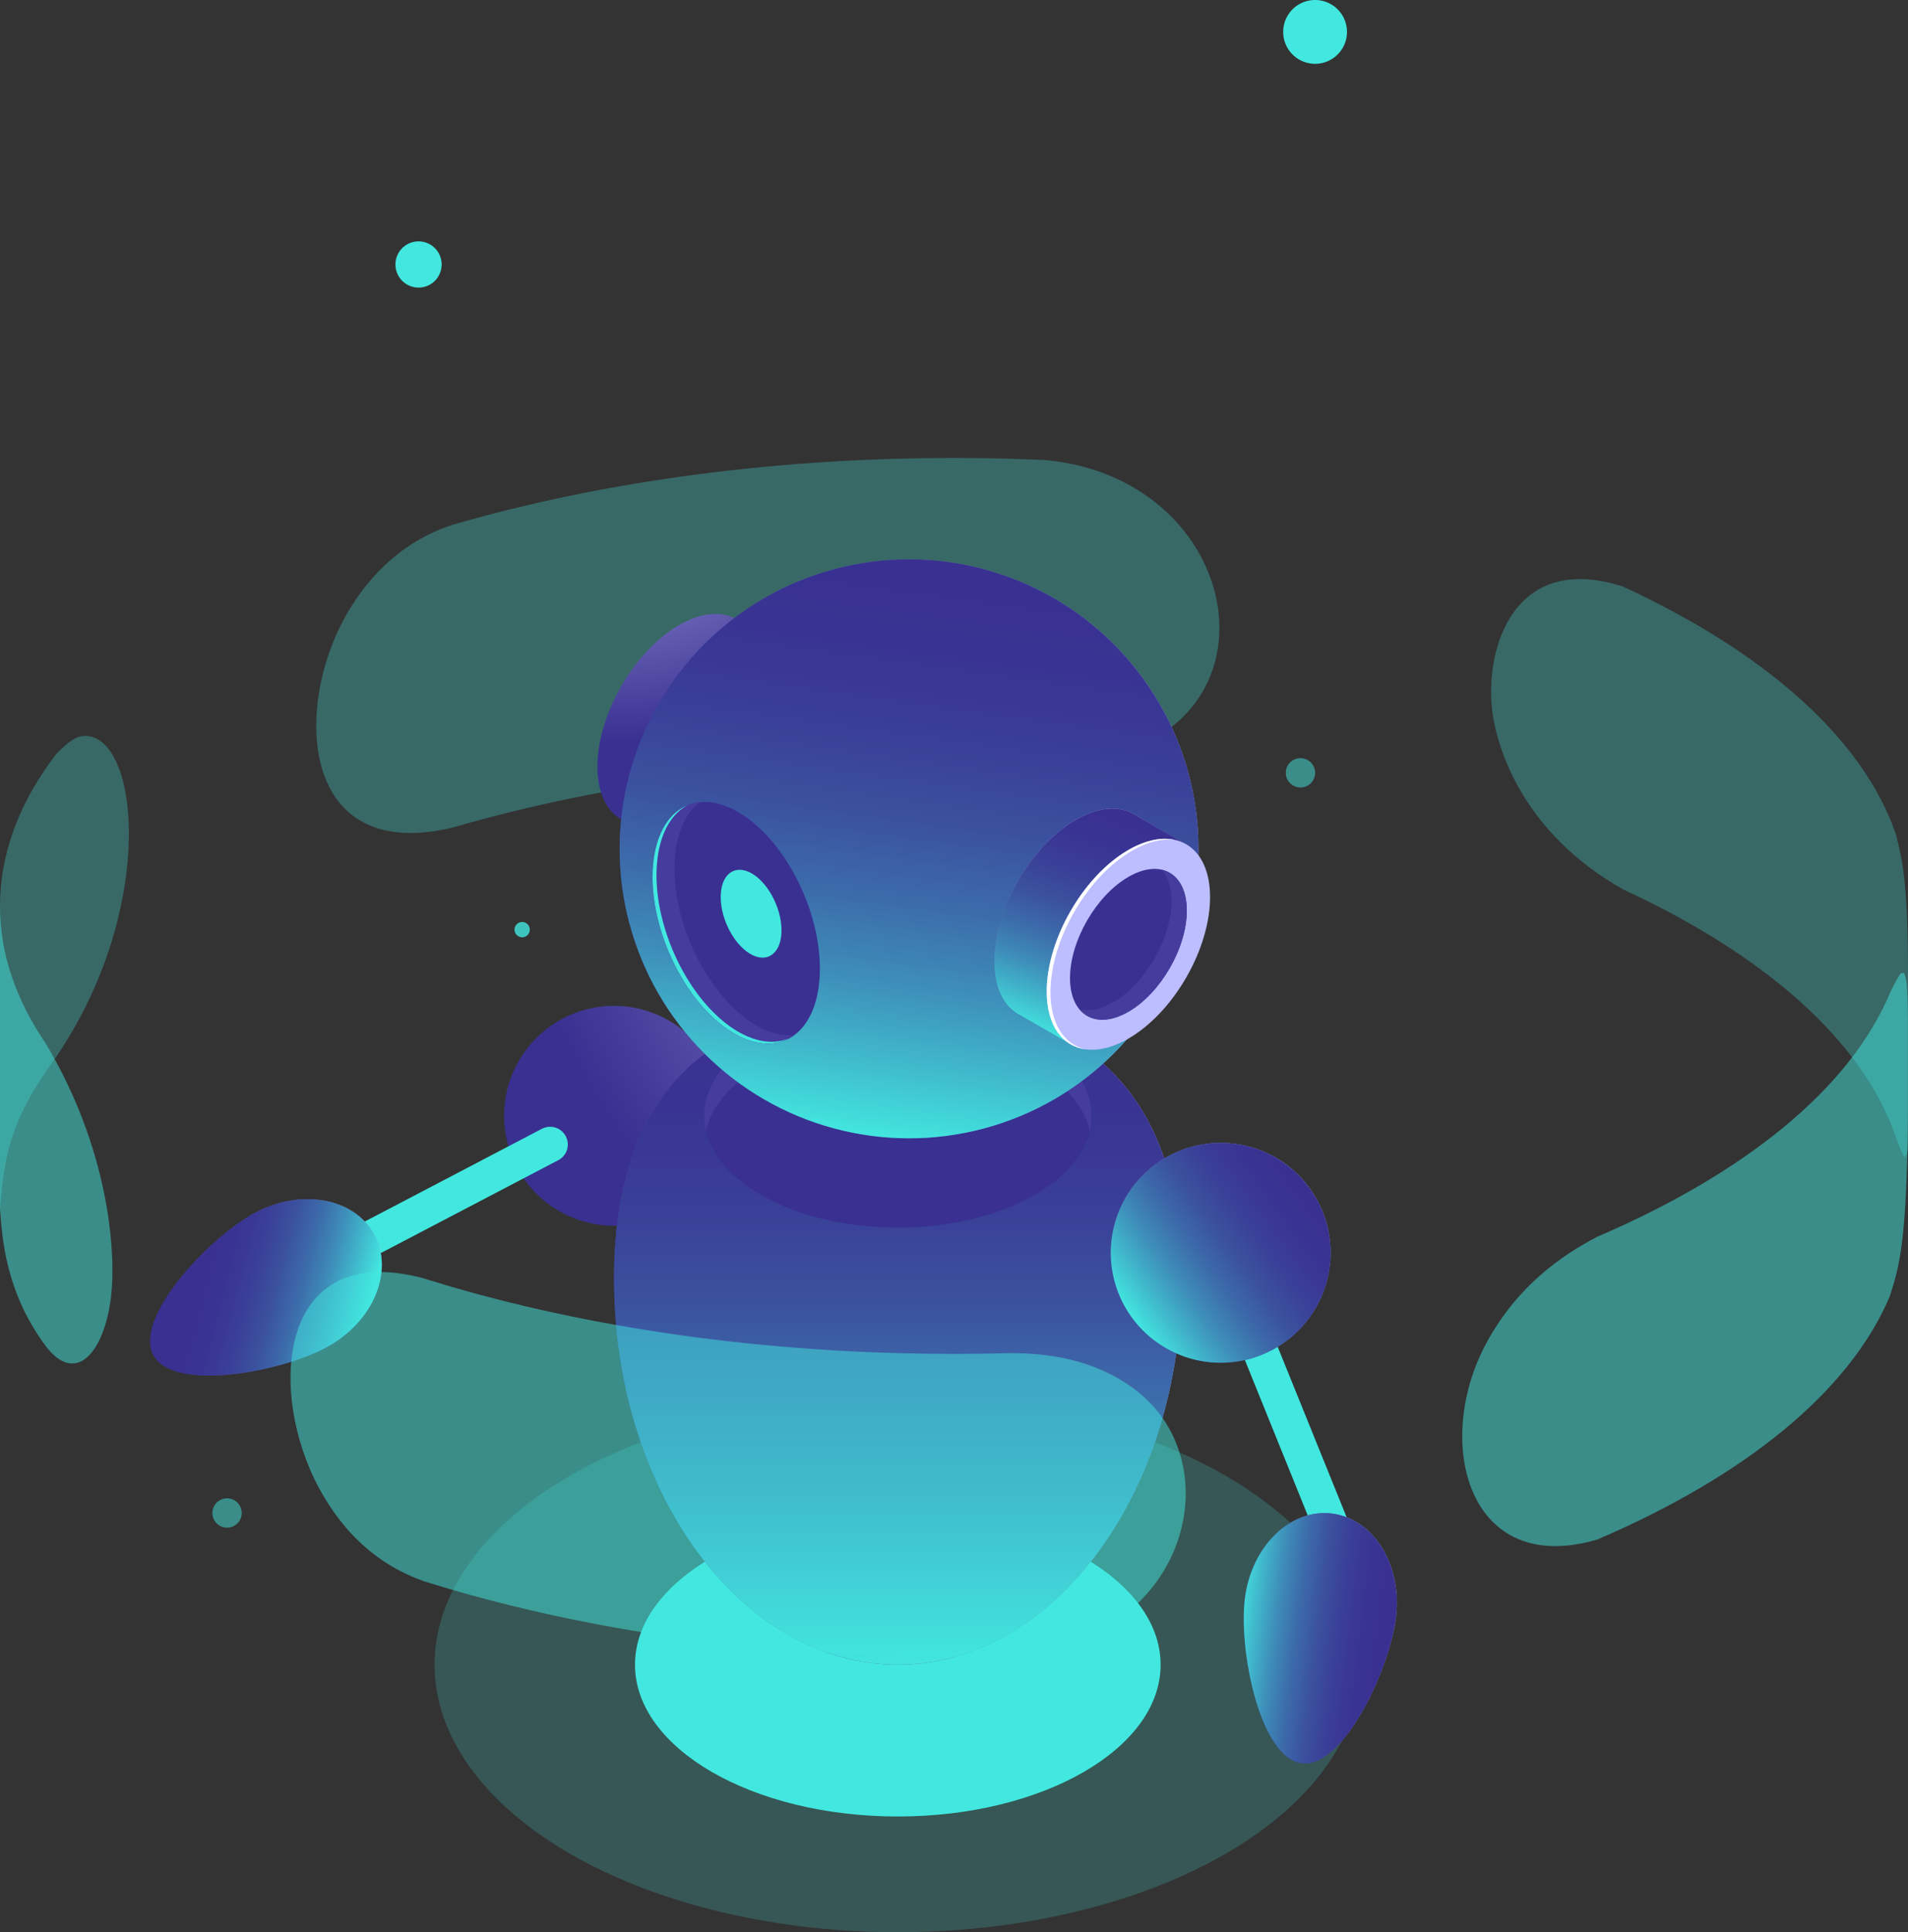 <svg xmlns="http://www.w3.org/2000/svg" xmlns:xlink="http://www.w3.org/1999/xlink" viewBox="0 0 1952.73 1977.19"><rect x="0" y="0" width="1952.73" height="1977.19" fill="#333333" stroke="none"/><defs><style>.cls-1{isolation:isolate;}.cls-2,.cls-25,.cls-26,.cls-3{fill:#42e8e0;}.cls-2{opacity:0.2;}.cls-4{opacity:0.3;}.cls-5{fill:url(#Áåçûìÿííûé_ãðàäèåíò_16);}.cls-6{fill:url(#Áåçûìÿííûé_ãðàäèåíò_16-2);}.cls-16,.cls-21,.cls-23,.cls-7{mix-blend-mode:lighten;}.cls-8{fill:url(#Áåçûìÿííûé_ãðàäèåíò_12);}.cls-9{fill:#393091;}.cls-10{fill:#453c9e;}.cls-11{fill:url(#Áåçûìÿííûé_ãðàäèåíò_16-3);}.cls-12{fill:#bcbeff;}.cls-13{fill:url(#Áåçûìÿííûé_ãðàäèåíò_16-4);}.cls-14{fill:url(#Áåçûìÿííûé_ãðàäèåíò_12-2);}.cls-15{fill:url(#Áåçûìÿííûé_ãðàäèåíò_16-5);}.cls-16{fill:url(#Áåçûìÿííûé_ãðàäèåíò_12-3);}.cls-17{fill:#fff;}.cls-18{fill:url(#Áåçûìÿííûé_ãðàäèåíò_16-6);}.cls-19{fill:url(#Áåçûìÿííûé_ãðàäèåíò_12-4);}.cls-20{fill:url(#Áåçûìÿííûé_ãðàäèåíò_16-7);}.cls-21{fill:url(#Áåçûìÿííûé_ãðàäèåíò_12-5);}.cls-22{fill:url(#Áåçûìÿííûé_ãðàäèåíò_16-8);}.cls-23{fill:url(#Áåçûìÿííûé_ãðàäèåíò_12-6);}.cls-24,.cls-25{opacity:0.5;}.cls-26{opacity:0.8;}</style><radialGradient id="Áåçûìÿííûé_ãðàäèåíò_16" cx="709.23" cy="422.28" r="649.29" gradientTransform="matrix(0.89, 0.45, -0.45, 0.89, 796.83, 242.86)" gradientUnits="userSpaceOnUse"><stop offset="0" stop-color="#c0bff6"/><stop offset="1" stop-color="#393091"/></radialGradient><radialGradient id="Áåçûìÿííûé_ãðàäèåíò_16-2" cx="1699.39" cy="1338.06" r="641.45" gradientTransform="translate(-232.09 -168.41) scale(0.78 1.06)" xlink:href="#Áåçûìÿííûé_ãðàäèåíò_16"/><linearGradient id="Áåçûìÿííûé_ãðàäèåíò_12" x1="1479.16" y1="1767.26" x2="1479.16" y2="1126.07" gradientTransform="translate(-232.09 -168.41) scale(0.78 1.06)" gradientUnits="userSpaceOnUse"><stop offset="0" stop-color="#42e8e0"/><stop offset="0" stop-color="#42e6df"/><stop offset="0.14" stop-color="#40b6cb"/><stop offset="0.27" stop-color="#3e8db9"/><stop offset="0.41" stop-color="#3c6baa"/><stop offset="0.55" stop-color="#3b519f"/><stop offset="0.69" stop-color="#3a3f97"/><stop offset="0.84" stop-color="#393493"/><stop offset="1" stop-color="#393091"/></linearGradient><radialGradient id="Áåçûìÿííûé_ãðàäèåíò_16-3" cx="626.42" cy="408.8" r="351.48" gradientTransform="matrix(1, 0, 0, 1, 0, 0)" xlink:href="#Áåçûìÿííûé_ãðàäèåíò_16"/><radialGradient id="Áåçûìÿííûé_ãðàäèåíò_16-4" cx="1115.22" cy="824.7" r="500.64" gradientTransform="translate(886.68 -403.47) rotate(45)" xlink:href="#Áåçûìÿííûé_ãðàäèåíò_16"/><linearGradient id="Áåçûìÿííûé_ãðàäèåíò_12-2" x1="889.14" y1="1161.94" x2="971.59" y2="575.22" gradientTransform="translate(886.68 -403.47) rotate(45)" xlink:href="#Áåçûìÿííûé_ãðàäèåíò_12"/><radialGradient id="Áåçûìÿííûé_ãðàäèåíò_16-5" cx="1111.21" cy="819.37" r="237.76" gradientTransform="matrix(1, 0, 0, 1, 0, 0)" xlink:href="#Áåçûìÿííûé_ãðàäèåíò_16"/><linearGradient id="Áåçûìÿííûé_ãðàäèåíò_12-3" x1="1063.34" y1="1056.97" x2="1146.89" y2="827.42" gradientTransform="matrix(1, 0, 0, 1, 0, 0)" xlink:href="#Áåçûìÿííûé_ãðàäèåíò_12"/><radialGradient id="Áåçûìÿííûé_ãðàäèåíò_16-6" cx="938.65" cy="811.31" r="234.67" gradientTransform="translate(552.69 230.36) rotate(11.2)" xlink:href="#Áåçûìÿííûé_ãðàäèåíò_16"/><linearGradient id="Áåçûìÿííûé_ãðàäèåíò_12-4" x1="811.1" y1="978.8" x2="963.95" y2="813.74" gradientTransform="translate(552.69 230.36) rotate(11.2)" xlink:href="#Áåçûìÿííûé_ãðàäèåíò_12"/><radialGradient id="Áåçûìÿííûé_ãðàäèåíò_16-7" cx="1422.93" cy="-576.81" fy="-562.665" r="217.41" gradientTransform="matrix(0.91, 0.11, -0.18, 1.5, 58.11, 2276.45)" xlink:href="#Áåçûìÿííûé_ãðàäèåíò_16"/><linearGradient id="Áåçûìÿííûé_ãðàäèåíò_12-5" x1="1232.52" y1="1629.86" x2="1402.32" y2="1629.86" gradientTransform="matrix(0.91, 0.11, -0.14, 1.14, 368.87, -324.64)" xlink:href="#Áåçûìÿííûé_ãðàäèåíò_12"/><radialGradient id="Áåçûìÿííûé_ãðàäèåíò_16-8" cx="-2002.24" cy="-949.49" fy="-935.343" r="217.41" gradientTransform="matrix(0.44, 0.8, -1.33, 0.73, 98.42, 3545.83)" xlink:href="#Áåçûìÿííûé_ãðàäèåíò_16"/><linearGradient id="Áåçûìÿííûé_ãðàäèåíò_12-6" x1="-1977.23" y1="1134.24" x2="-2079" y2="1270.16" gradientTransform="matrix(0.44, 0.8, -1.01, 0.55, 2395.2, 2286.96)" xlink:href="#Áåçûìÿííûé_ãðàäèåíò_12"/></defs><g class="cls-1"><g id="Layer_2" data-name="Layer 2"><g id="Ñëîé_1" data-name="Ñëîé 1"><ellipse class="cls-2" cx="918.85" cy="1703.47" rx="474.09" ry="273.72"/><ellipse class="cls-3" cx="918.85" cy="1703.47" rx="268.96" ry="155.28"/><g class="cls-4"><path class="cls-3" d="M1528.34,735c5.89,33.32,30.61,117.08,132.59,175,145.16,67,245.72,155.16,279.4,253.55,2.38,6.45,5.68,15,8.76,21.19,3.62-6,3.62-6,3.64-20.39V999.19c-.07-97-5.51-118.38-12.4-145.45-33.68-98.39-134.24-186.51-279.4-253.55-115.81-37.38-143.84,71.2-132.59,134.83Z"/><path class="cls-3" d="M463.85,536.81c153.68-44.58,335.5-69.68,529.55-68.09q38.42.31,76.05,2c170.39,15.56,231,195.51,128.26,274.24-47.15,36.14-104,35.76-128.26,35.59q-37.62-1.66-76.05-2c-194-1.59-375.87,23.51-529.55,68.09C308.66,884.46,299.5,726.75,353.77,630.29c18.25-32.44,52.16-75,110.08-93.48Z"/><path class="cls-3" d="M0,1237c4.23-49.11,7.57-87.9,57.57-155.6,105.41-155.53,84.12-336.31,25.9-328-9.39,1.35-19.14,11.47-25.9,18.12C22.19,817.7,2.08,867.28.15,919Q0,923.12,0,927.18V1237Z"/></g><rect class="cls-3" x="1289.17" y="1270.67" width="36.2" height="309.04" transform="translate(-439.19 594.54) rotate(-22.03)"/><circle class="cls-5" cx="628.42" cy="1141.72" r="112.48" transform="translate(-280 207.27) rotate(-15.36)"/><path class="cls-6" d="M1209.27,1308.11c0,218.35-130,395.36-290.42,395.36s-290.43-177-290.43-395.36,130-283.78,290.43-283.78S1209.27,1089.76,1209.27,1308.11Z"/><g class="cls-7"><path class="cls-8" d="M1209.27,1308.11c0,218.35-130,395.36-290.42,395.36s-290.43-177-290.43-395.36,130-283.78,290.43-283.78S1209.27,1089.76,1209.27,1308.11Z"/></g><ellipse class="cls-9" cx="918.85" cy="1141.72" rx="198.21" ry="114.44"/><path class="cls-10" d="M778.69,1091.29c77.4-44.69,202.9-44.69,280.31,0,32,18.46,50.7,41.66,56.26,65.68,7.9-34.13-10.82-69.93-56.26-96.16-77.41-44.69-202.91-44.7-280.31,0-45.44,26.23-64.16,62-56.26,96.16C728,1132.94,746.72,1109.75,778.69,1091.29Z"/><path class="cls-11" d="M690.05,869.79,725.91,808a199.87,199.87,0,0,0,46.51-80.14l36.32-62.56-52.23-30a40.61,40.61,0,0,0-5.24-3l0,0h0c-14.85-7-34.59-5.15-56.25,7.35-46.17,26.66-83.6,91.49-83.6,144.8,0,26.64,9.35,45.37,24.46,54.11h0Z"/><ellipse class="cls-12" cx="748.77" cy="767.18" rx="118.23" ry="68.26" transform="translate(-290.01 1032.02) rotate(-60)"/><circle class="cls-13" cx="930.36" cy="868.58" r="296.21" transform="translate(-341.68 912.27) rotate(-45)"/><g class="cls-7"><circle class="cls-14" cx="930.36" cy="868.58" r="296.21" transform="translate(-341.68 912.27) rotate(-45)"/></g><path class="cls-15" d="M1096.13,1068.9l35.85-61.78A199.75,199.75,0,0,0,1178.49,927l36.32-62.57-52.23-30a38.85,38.85,0,0,0-5.24-3l0,0h0c-14.85-7-34.59-5.15-56.25,7.36-46.17,26.66-83.6,91.48-83.6,144.8,0,26.64,9.35,45.36,24.46,54.1h0l0,0h0Z"/><path class="cls-16" d="M1096.13,1068.9l35.85-61.78A199.75,199.75,0,0,0,1178.49,927l36.32-62.57-52.23-30a38.85,38.85,0,0,0-5.24-3l0,0h0c-14.85-7-34.59-5.15-56.25,7.36-46.17,26.66-83.6,91.48-83.6,144.8,0,26.64,9.35,45.36,24.46,54.1h0l0,0h0Z"/><ellipse class="cls-12" cx="1154.85" cy="966.29" rx="118.23" ry="68.26" transform="translate(-259.42 1483.24) rotate(-60)"/><path class="cls-17" d="M1075.09,1015.24c0-53.31,37.43-118.14,83.6-144.79,16-9.24,30.94-12.67,43.65-11-13.49-3-29.85.13-47.49,10.32-46.17,26.66-83.6,91.49-83.6,144.8,0,34.84,16,56.13,40,59.27C1089.39,1069,1075.09,1048.19,1075.09,1015.24Z"/><path class="cls-9" d="M1214.61,931.79c0,38.11-26.76,84.45-59.76,103.5s-59.76,3.61-59.76-34.5,26.76-84.44,59.76-103.5S1214.61,893.68,1214.61,931.79Z"/><path class="cls-10" d="M1189.18,890c6.18,7.3,9.79,18.21,9.79,32.18,0,38.11-26.75,84.45-59.75,103.5-12.79,7.38-24.62,9.57-34.34,7.28,10.68,12.6,29.07,14.39,50,2.32,33-19,59.76-65.39,59.76-103.5C1214.61,908.44,1204.55,893.62,1189.18,890Z"/><path class="cls-9" d="M838,1008.88c-7.56,58.25-51.53,76.55-98.19,40.87S661.4,937.92,669,879.67s51.53-76.54,98.19-40.86S845.52,950.63,838,1008.88Z"/><path class="cls-3" d="M799.42,958.44c-2.75,21.17-18.73,27.82-35.69,14.86S735.25,932.66,738,911.49s18.73-27.82,35.69-14.85S802.17,937.28,799.42,958.44Z"/><path class="cls-10" d="M762.17,1041.26c-46.67-35.68-78.36-111.83-70.79-170.08,3.08-23.74,12.22-40.85,25.12-50.36-24.4,2.29-42.87,23-47.53,58.85-7.57,58.25,24.13,134.4,70.79,170.08,27.64,21.13,54.33,23.32,73.07,9.49C797.61,1060.67,780.09,1055,762.17,1041.26Z"/><path class="cls-3" d="M743.78,1047.85C697.11,1012.17,665.42,936,673,877.78c3.5-27,14.81-45.35,30.57-53.79-17.84,7.34-30.8,26.48-34.59,55.68-7.57,58.25,24.13,134.4,70.79,170.08,25,19.15,49.3,22.7,67.58,12.9C789.6,1070,767,1065.63,743.78,1047.85Z"/><path class="cls-18" d="M1359.64,1303.8a112.48,112.48,0,1,1-88.49-132.18A112.48,112.48,0,0,1,1359.64,1303.8Z"/><g class="cls-7"><path class="cls-19" d="M1359.64,1303.8a112.48,112.48,0,1,1-88.49-132.18A112.48,112.48,0,0,1,1359.64,1303.8Z"/></g><path class="cls-20" d="M1428.7,1654.65c-6.38,53.45-53.59,154.69-96.31,149.59s-64.78-114.6-58.41-168,46.19-92.65,88.91-87.55S1435.08,1601.2,1428.7,1654.65Z"/><path class="cls-21" d="M1428.7,1654.65c-6.38,53.45-53.59,154.69-96.31,149.59s-64.78-114.6-58.41-168,46.19-92.65,88.91-87.55S1435.08,1601.2,1428.7,1654.65Z"/><path class="cls-3" d="M330.77,1310.76a18.1,18.1,0,0,1-8.41-34.14l232.25-121.55a18.1,18.1,0,0,1,16.79,32.08L339.15,1308.69A17.94,17.94,0,0,1,330.77,1310.76Z"/><path class="cls-22" d="M334.86,1378.22c-47.2,25.88-157,46.3-177.71,8.57s55.61-119.32,102.81-145.2,102.24-16.26,122.92,21.47S382.06,1352.35,334.86,1378.22Z"/><path class="cls-23" d="M334.86,1378.22c-47.2,25.88-157,46.3-177.71,8.57s55.61-119.32,102.81-145.2,102.24-16.26,122.92,21.47S382.06,1352.35,334.86,1378.22Z"/><g class="cls-24"><path class="cls-3" d="M113.5,1327.85c-7.08,56.88-36.57,90.72-67.58,48.35C6.17,1321.87,2.31,1268.76,0,1237V927.18c0,48.48,16.09,95.25,45.92,139.18,65.54,108.4,73.32,215.37,67.58,261.49Z"/><path class="cls-3" d="M1033.36,1384.64q-36.67,1-74,.69c-194.8-1.6-375.29-29.87-525.92-77.28-150.47-40.2-159.56,117.25-107,214.49,37.39,69.24,88,88.21,107,95.35,150.63,47.4,331.12,75.68,525.92,77.28q37.35.3,74-.69c176.8-13,223.1-182.83,140.47-262.09-23.06-22.12-66.15-48.36-140.47-47.75Z"/><path class="cls-3" d="M1952.58,1137.6c-.86,134-8.73,158.37-18.68,189.25-41.41,97.71-148.81,184-299.15,248.49-131.61,38.83-168-97.93-114.44-199.33,36.42-69,93.1-99.15,114.44-110.51C1785.09,1201,1892.49,1114.72,1933.9,1017c3-6.48,7.32-15.08,11.37-21l3.37-.44c2.55,7.16,3.6,10.13,3.94,46.7v95.31Z"/></g><path class="cls-3" d="M452,270.6A23.64,23.64,0,1,1,428.34,247,23.63,23.63,0,0,1,452,270.6Z"/><path class="cls-3" d="M1369,9.56a32.65,32.65,0,1,1-46.17,0A32.65,32.65,0,0,1,1369,9.56Z"/><path class="cls-25" d="M1345.94,790.82a15,15,0,1,1-15-15A15,15,0,0,1,1345.94,790.82Z"/><path class="cls-25" d="M247.37,1548.19a15,15,0,1,1-15-15A15,15,0,0,1,247.37,1548.19Z"/><circle class="cls-26" cx="534.4" cy="951.26" r="7.84"/></g></g></g></svg>